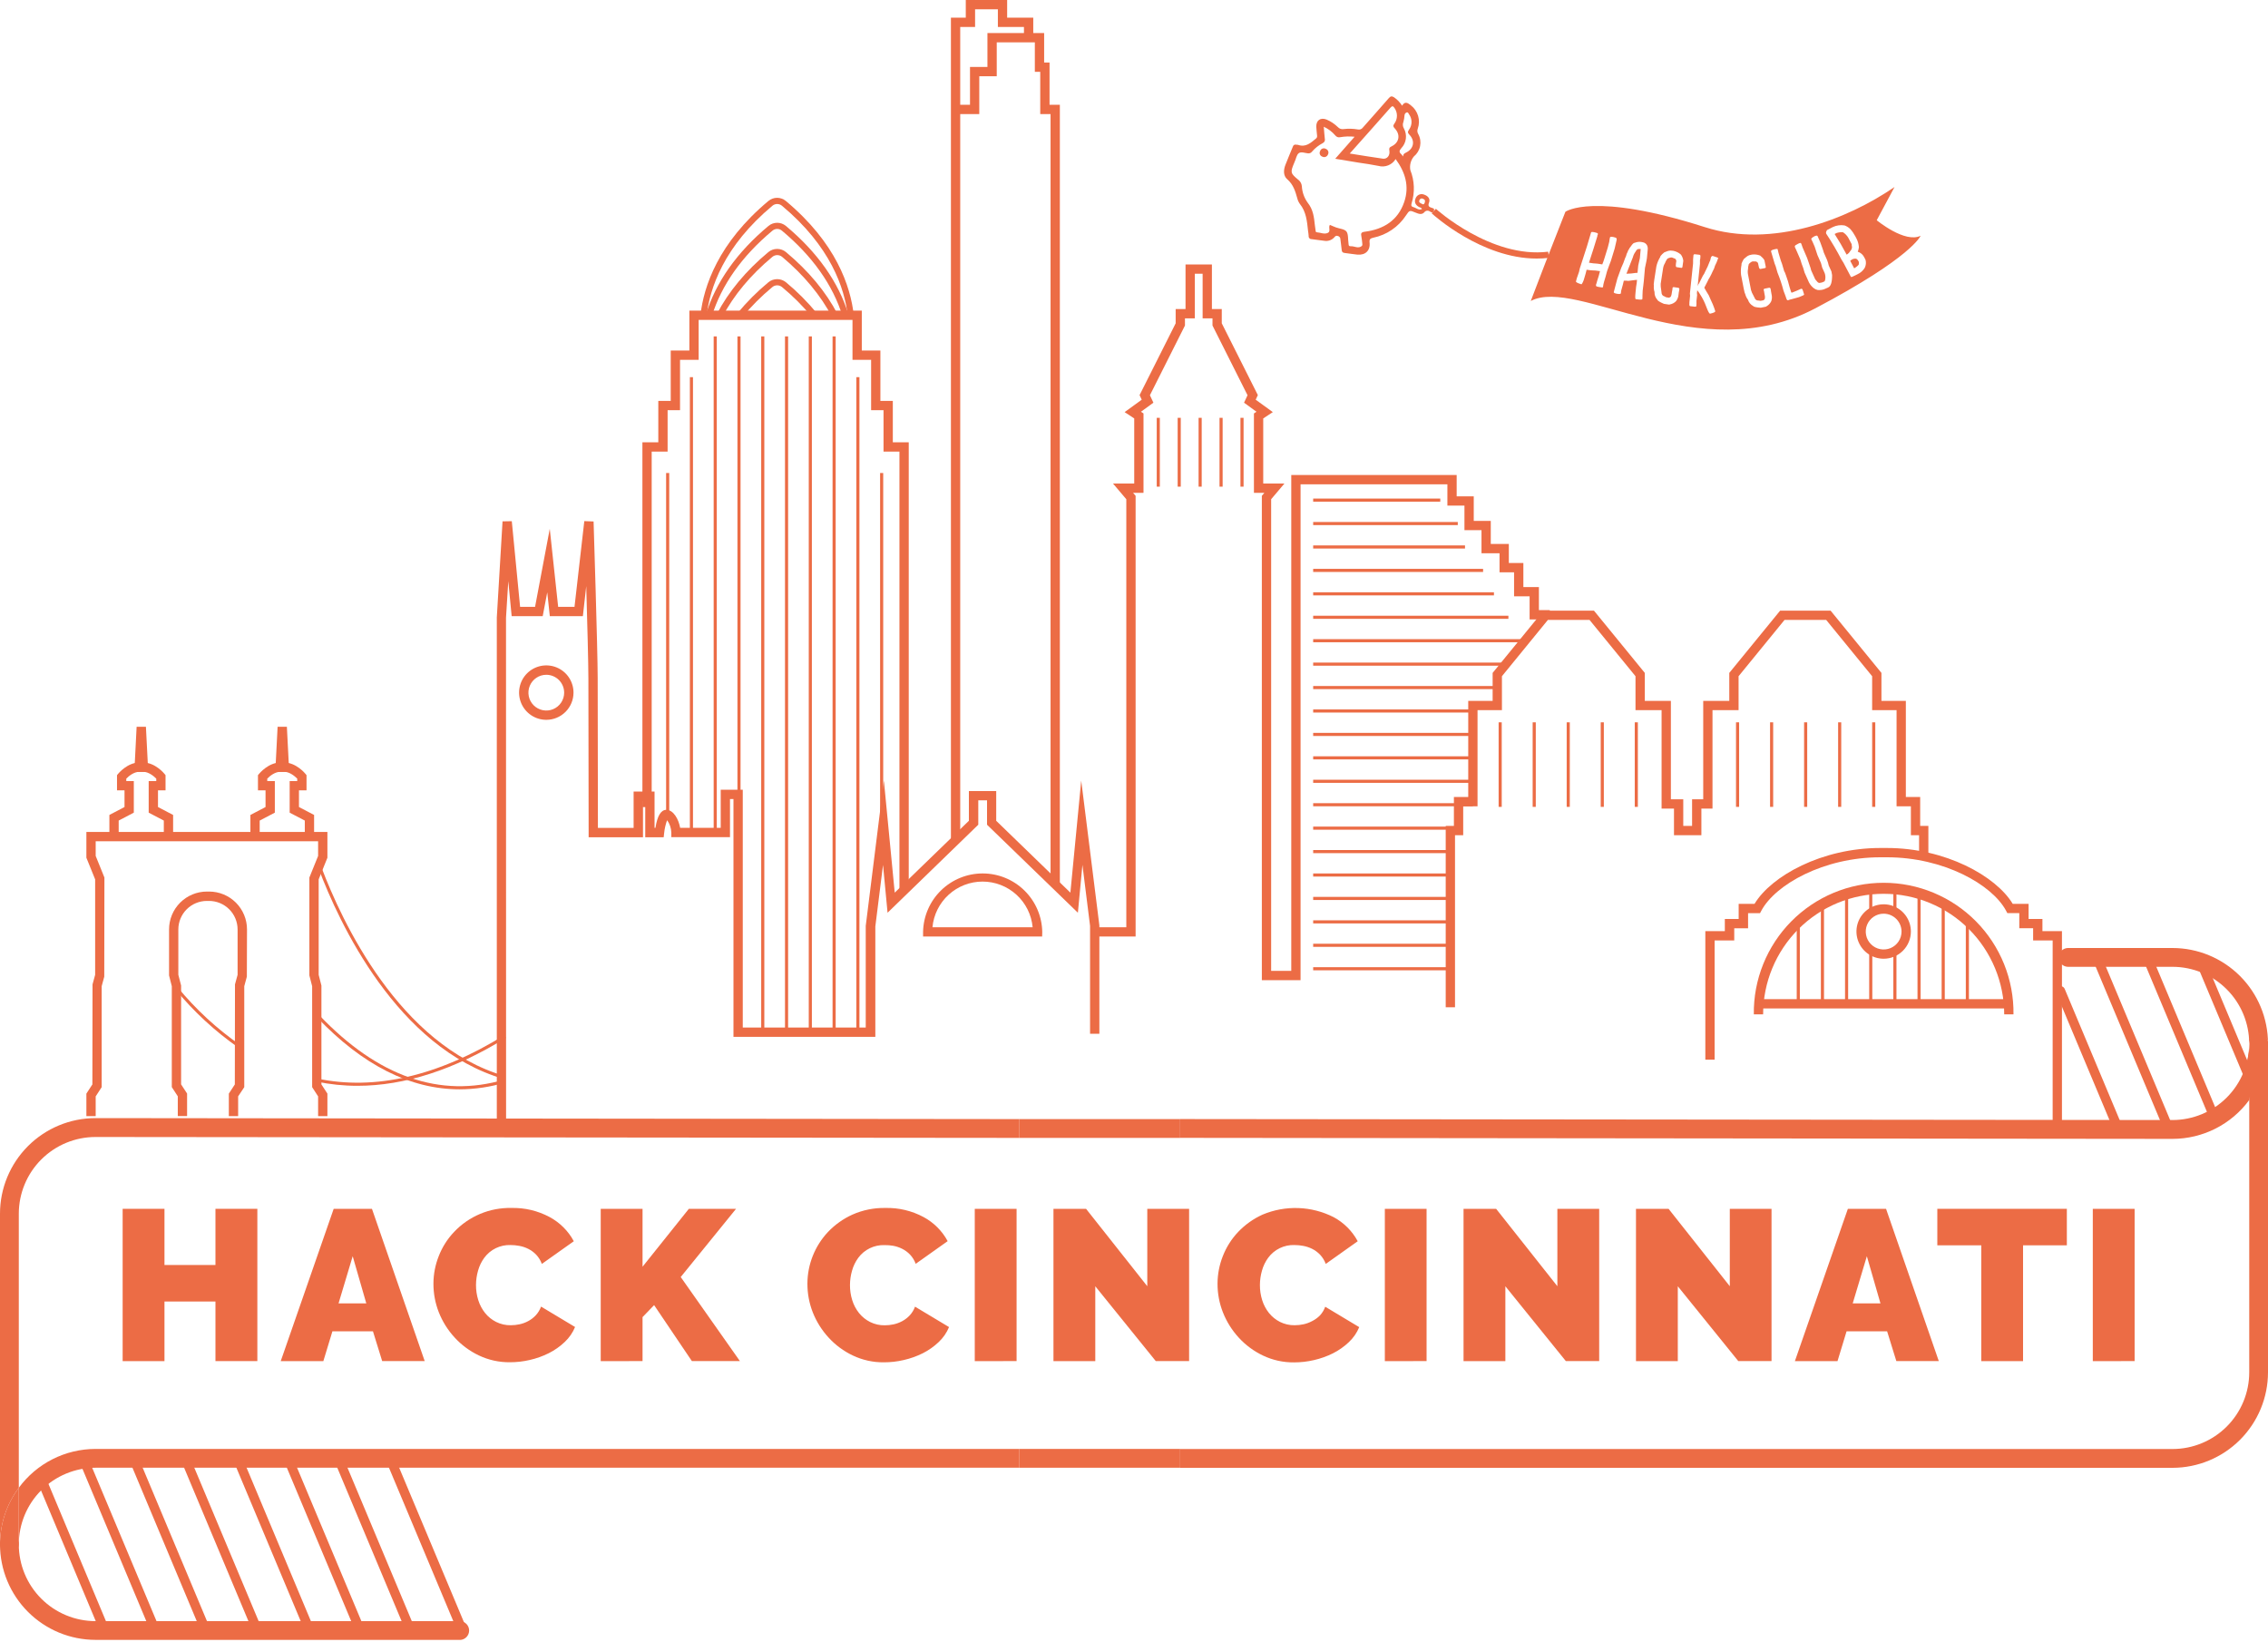 <svg width="1000" height="724" viewBox="0 0 1000 724" fill="none" xmlns="http://www.w3.org/2000/svg">
<g clip-path="url(#clip0)">
<path d="M202.67 480.31C180.97 480.31 159.89 469.69 139.77 448.57L140.77 447.62C166.65 474.8 194.1 484.36 222.35 476.02L222.74 477.33C216.228 479.285 209.469 480.289 202.67 480.31V480.31Z" fill="#EC6C45"/>
<path d="M222.17 475.76C174.97 462.17 149.37 406.48 140.55 383.16L141.82 382.68C150.57 405.8 176 461 222.55 474.45L222.17 475.76Z" fill="#EC6C45"/>
<path d="M157.61 478.76C151.535 478.766 145.476 478.142 139.53 476.9L139.81 475.56C165.42 480.93 193.18 474.49 222.36 456.45L223.08 457.61C200.31 471.68 178.37 478.76 157.61 478.76Z" fill="#EC6C45"/>
<path d="M105.23 462C94.771 454.707 85.366 446.009 77.28 436.15L78.28 435.27C86.302 445.032 95.629 453.643 106 460.86L105.23 462Z" fill="#EC6C45"/>
<path d="M138.49 368.88H134.39V361.81L127.72 358.32V344.39H131.05V343.32C129.93 342.18 127.65 340.32 125.36 340.32H123.54C121.25 340.32 118.96 342.15 117.84 343.32V344.39H121.18V358.32L114.5 361.81V368.88H110.41V359.33L117.08 355.84V348.49H113.74V341.79L114.21 341.22C114.38 341.02 118.36 336.22 123.54 336.22H125.36C130.53 336.22 134.52 340.99 134.69 341.22L135.15 341.79V348.49H131.82V355.84L138.49 359.33V368.88Z" fill="#EC6C45"/>
<path d="M127.51 340.35H121.38L122.4 320.46H126.49L127.51 340.35Z" fill="#EC6C45"/>
<path d="M76.33 368.88H72.23V361.81L65.56 358.32V344.39H68.9V343.32C67.78 342.18 65.49 340.32 63.2 340.32H61.38C59.09 340.32 56.81 342.15 55.68 343.32V344.39H59V358.32L52.33 361.81V368.88H48.23V359.33L54.9 355.84V348.49H51.59V341.79L52.05 341.22C52.22 341.02 56.2 336.22 61.38 336.22H63.2C68.38 336.22 72.36 340.99 72.53 341.22L72.99 341.79V348.49H69.66V355.84L76.33 359.33V368.88Z" fill="#EC6C45"/>
<path d="M65.36 340.35H59.23L60.24 320.46H64.34L65.36 340.35Z" fill="#EC6C45"/>
<path d="M144.36 492.13H140.26V483.42L137.63 479.36V434.84L136.41 430.1V386.93L140.26 377.41V370.93H42.19V377.41L46.04 386.93L45.97 430.64L44.83 434.84V479.36L42.19 483.42V492.13H38.09V482.2L40.73 478.15L40.8 434.03L41.95 429.83V387.73L38.09 378.2V366.83H144.36V378.2L140.51 387.73V429.83L141.72 434.56V478.15L144.36 482.2V492.13Z" fill="#EC6C45"/>
<path d="M105 492.13H100.9V482.2L103.54 478.15L103.61 434.03L104.76 429.83V409.83C104.757 406.49 103.429 403.288 101.066 400.927C98.703 398.566 95.5 397.24 92.16 397.24H91.16C87.837 397.258 84.656 398.589 82.31 400.941C79.963 403.293 78.641 406.477 78.63 409.8V429.8L79.85 434.53V478.12L82.49 482.17V492.1H78.39V483.39L75.75 479.33V434.84L74.54 430.1V409.8C74.543 405.376 76.3 401.134 79.428 398.005C82.555 394.876 86.796 393.115 91.22 393.11H92.22C96.646 393.113 100.889 394.872 104.019 398.001C107.148 401.131 108.907 405.374 108.91 409.8L108.84 430.64L107.7 434.84V479.36L105 483.42V492.13Z" fill="#EC6C45"/>
<path d="M373.8 139.3C372.4 127.01 366.22 108.59 344.73 90.68C344.15 90.207 343.424 89.948 342.675 89.948C341.926 89.948 341.2 90.207 340.62 90.68C319.15 108.57 313 127 311.56 139.22L308.84 138.91C310.31 126.14 316.71 107.05 338.84 88.58C339.913 87.7 341.257 87.219 342.645 87.219C344.032 87.219 345.377 87.7 346.45 88.58C368.64 107.08 375.03 126.2 376.45 138.99L373.8 139.3Z" fill="#EC6C45"/>
<path d="M371.53 139.55C367.26 125.69 358.24 112.95 344.73 101.68C344.152 101.201 343.425 100.939 342.675 100.939C341.925 100.939 341.198 101.201 340.62 101.68C327.1 112.95 318.09 125.68 313.82 139.55L311.21 138.74C315.63 124.37 324.94 111.2 338.87 99.59C339.943 98.71 341.287 98.229 342.675 98.229C344.063 98.229 345.407 98.71 346.48 99.59C360.41 111.2 369.71 124.37 374.14 138.74L371.53 139.55Z" fill="#EC6C45"/>
<path d="M366.87 139.78C361.87 130.25 354.48 121.33 344.87 113.27C344.262 112.761 343.493 112.481 342.7 112.481C341.907 112.481 341.138 112.761 340.53 113.27C330.93 121.27 323.53 130.18 318.53 139.67L316.11 138.4C321.25 128.59 328.87 119.4 338.75 111.18C339.848 110.257 341.236 109.751 342.67 109.751C344.104 109.751 345.492 110.257 346.59 111.18C356.51 119.46 364.15 128.66 369.3 138.51L366.87 139.78Z" fill="#EC6C45"/>
<path d="M358.08 139.87C354.095 135.039 349.662 130.596 344.84 126.6C344.234 126.089 343.467 125.809 342.675 125.809C341.883 125.809 341.116 126.089 340.51 126.6C335.692 130.589 331.262 135.026 327.28 139.85L325.16 138.12C329.254 133.165 333.804 128.605 338.75 124.5C339.852 123.582 341.241 123.079 342.675 123.079C344.109 123.079 345.498 123.582 346.6 124.5C351.549 128.609 356.099 133.176 360.19 138.14L358.08 139.87Z" fill="#EC6C45"/>
<path d="M423.38 370.43H419.28V7.79H425.83V0H444.07V7.79H455.58V16.62H451.48V11.89H439.98V4.1H429.93V11.89H423.38V370.43Z" fill="#EC6C45"/>
<path d="M400.68 392.42H396.58V199.12H389.56V180.86H384.09V158.66H375.88V141.05H308.05V158.66H299.84V180.86H294.36V199.12H287.34V355.87H283.25V195.02H290.26V176.77H295.74V154.56H303.95V136.96H379.98V154.56H388.18V176.77H393.66V195.02H400.68V392.42Z" fill="#EC6C45"/>
<path d="M113.47 533V600.14H95V573.87H72.52V600.16H54.08V533H72.52V557.77H95V533H113.47Z" fill="#EC6C45"/>
<path d="M147.13 533H164L187.26 600.14H168.51L164.44 587H146.57L142.57 600.15H123.78L147.13 533ZM161.51 574.7L155.51 553.9L149.27 574.7H161.51Z" fill="#EC6C45"/>
<path d="M191.11 566C191.117 561.857 191.904 557.752 193.43 553.9C194.963 549.929 197.26 546.298 200.19 543.21C203.425 539.778 207.343 537.062 211.692 535.238C216.041 533.414 220.725 532.522 225.44 532.62C231.318 532.466 237.136 533.845 242.32 536.62C246.849 539.052 250.564 542.763 253 547.29L238.91 557.29C238.359 555.779 237.509 554.394 236.41 553.22C235.412 552.181 234.246 551.319 232.96 550.67C231.719 550.046 230.396 549.602 229.03 549.35C227.738 549.099 226.426 548.972 225.11 548.97C222.867 548.894 220.639 549.366 218.619 550.345C216.599 551.324 214.849 552.781 213.52 554.59C212.272 556.303 211.344 558.227 210.78 560.27C210.19 562.315 209.887 564.432 209.88 566.56C209.86 568.835 210.198 571.099 210.88 573.27C211.521 575.329 212.538 577.252 213.88 578.94C215.203 580.584 216.864 581.924 218.75 582.87C220.762 583.869 222.984 584.37 225.23 584.33C226.531 584.326 227.828 584.185 229.1 583.91C230.438 583.622 231.728 583.144 232.93 582.49C234.164 581.825 235.282 580.964 236.24 579.94C237.26 578.83 238.049 577.528 238.56 576.11L253.56 585.11C252.526 587.619 250.964 589.877 248.98 591.73C246.902 593.706 244.543 595.364 241.98 596.65C239.305 597.987 236.478 598.995 233.56 599.65C230.695 600.319 227.762 600.654 224.82 600.65C220.095 600.702 215.419 599.676 211.15 597.65C207.112 595.738 203.484 593.058 200.47 589.76C197.468 586.504 195.095 582.72 193.47 578.6C191.898 574.586 191.097 570.311 191.11 566Z" fill="#EC6C45"/>
<path d="M264.87 600.16V533H283.31V558.53L303.73 533H324.54L300.14 563.07L326.24 600.14H305.06L288.41 575.46L283.31 580.75V600.14L264.87 600.16Z" fill="#EC6C45"/>
<path d="M356 566C356.03 557.529 359.271 549.385 365.07 543.21C368.137 539.986 371.797 537.385 375.85 535.55C380.402 533.531 385.341 532.531 390.32 532.62C396.199 532.464 402.016 533.843 407.2 536.62C411.71 539.046 415.41 542.742 417.84 547.25L403.75 557.25C403.199 555.739 402.349 554.354 401.25 553.18C400.251 552.139 399.08 551.276 397.79 550.63C396.553 550.007 395.233 549.562 393.87 549.31C392.593 549.086 391.297 548.982 390 549C387.757 548.924 385.529 549.396 383.509 550.375C381.489 551.354 379.739 552.811 378.41 554.62C377.162 556.333 376.234 558.257 375.67 560.3C375.08 562.345 374.777 564.462 374.77 566.59C374.75 568.865 375.088 571.129 375.77 573.3C376.407 575.361 377.424 577.284 378.77 578.97C380.093 580.614 381.754 581.954 383.64 582.9C385.652 583.9 387.874 584.4 390.12 584.36C391.421 584.355 392.718 584.214 393.99 583.94C395.328 583.651 396.617 583.173 397.82 582.52C399.054 581.855 400.172 580.994 401.13 579.97C402.15 578.86 402.939 577.558 403.45 576.14L418.45 585.14C417.412 587.648 415.85 589.904 413.87 591.76C411.792 593.736 409.433 595.394 406.87 596.68C404.194 598.016 401.367 599.023 398.45 599.68C395.585 600.348 392.652 600.684 389.71 600.68C384.984 600.733 380.309 599.707 376.04 597.68C372.002 595.768 368.374 593.088 365.36 589.79C362.358 586.534 359.985 582.75 358.36 578.63C356.788 574.605 355.988 570.321 356 566V566Z" fill="#EC6C45"/>
<path d="M429.79 600.16V533H448.23V600.14L429.79 600.16Z" fill="#EC6C45"/>
<path d="M482.93 567.15V600.15H464.49V533H478.86L505.86 567.13V533H524.3V600.14H509.6L482.93 567.15Z" fill="#EC6C45"/>
<path d="M536.83 566C536.842 561.857 537.629 557.753 539.15 553.9C540.687 549.931 542.983 546.3 545.91 543.21C548.977 539.986 552.637 537.385 556.69 535.55C561.678 533.455 567.061 532.47 572.467 532.661C577.873 532.853 583.173 534.217 588 536.66C592.51 539.086 596.21 542.782 598.64 547.29L584.55 557.29C583.995 555.779 583.141 554.395 582.04 553.22C581.042 552.181 579.876 551.319 578.59 550.67C577.352 550.048 576.032 549.604 574.67 549.35C573.375 549.1 572.059 548.972 570.74 548.97C568.498 548.894 566.272 549.367 564.254 550.346C562.236 551.325 560.488 552.782 559.16 554.59C557.908 556.301 556.98 558.226 556.42 560.27C555.83 562.315 555.527 564.432 555.52 566.56C555.495 568.836 555.833 571.101 556.52 573.27C557.157 575.331 558.175 577.254 559.52 578.94C560.842 580.581 562.499 581.921 564.38 582.87C566.393 583.867 568.614 584.368 570.86 584.33C572.164 584.326 573.465 584.185 574.74 583.91C576.078 583.621 577.367 583.143 578.57 582.49C579.843 581.855 581.002 581.013 582 580C583.02 578.892 583.806 577.589 584.31 576.17L599.31 585.17C598.268 587.675 596.707 589.932 594.73 591.79C592.648 593.762 590.29 595.419 587.73 596.71C585.054 598.044 582.227 599.051 579.31 599.71C576.441 600.379 573.505 600.714 570.56 600.71C565.838 600.764 561.165 599.737 556.9 597.71C552.86 595.796 549.23 593.116 546.21 589.82C543.211 586.561 540.838 582.778 539.21 578.66C537.624 574.628 536.816 570.333 536.83 566Z" fill="#EC6C45"/>
<path d="M610.6 600.16V533H629V600.14L610.6 600.16Z" fill="#EC6C45"/>
<path d="M663.74 567.15V600.15H645.3V533H659.67L686.67 567.13V533H705.11V600.14H690.41L663.74 567.15Z" fill="#EC6C45"/>
<path d="M739.77 567.15V600.15H721.33V533H735.7L762.7 567.13V533H781.1V600.14H766.44L739.77 567.15Z" fill="#EC6C45"/>
<path d="M814.76 533H831.59L854.85 600.14H836.13L832.06 587H814.19L810.19 600.15H791.4L814.76 533ZM829.13 574.7L823.13 553.9L816.89 574.7H829.13Z" fill="#EC6C45"/>
<path d="M911.31 549.09H892V600.16H873.58V549.09H854.2V533H911.31V549.09Z" fill="#EC6C45"/>
<path d="M922.75 600.16V533H941.19V600.14L922.75 600.16Z" fill="#EC6C45"/>
<path d="M573.44 432.18H556.37V218.61L557.48 217.31H552.88V182.3L554.01 181.55L548.52 177.56L550.06 174.27L534.61 143.53V140.37H530.26V120.7H526.82V140.37H522.47V143.53L507.02 174.27L508.56 177.56L503.07 181.55L504.19 182.3V217.31H499.6L500.71 218.61V412.94H484.4V408.84H496.61V220.12L490.75 213.21H500.1V184.5L495.87 181.71L503.41 176.24L502.46 174.21L518.37 142.56V136.27H522.72V116.61H534.35V136.27H538.7V142.56L554.61 174.21L553.66 176.24L561.21 181.71L556.98 184.5V213.21H566.32L560.47 220.12V428.08H569.34V209.45H642.27V218.84H649.8V229.67H657.31V239.84H665.27V248.24H671.68V258.85H678.53V269.01H683.33V273.11H674.43V262.94H667.58V252.34H661.17V243.94H653.22V233.77H645.7V222.93H638.18V213.54H573.44V432.18Z" fill="#EC6C45"/>
<path d="M467.31 389.98H463.21V50.3H458.66V31.67H456.28V18.67H439.48V33.62H431.78V50.3H421.33V46.2H427.69V29.52H435.38V14.57H460.38V27.57H462.76V46.2H467.31V389.98Z" fill="#EC6C45"/>
<path d="M642.76 230.16H579V231.53H642.76V230.16Z" fill="#EC6C45"/>
<path d="M635.04 219.83H579V221.2H635.04V219.83Z" fill="#EC6C45"/>
<path d="M645.95 240.49H579V241.86H645.95V240.49Z" fill="#EC6C45"/>
<path d="M653.92 250.82H579V252.19H653.92V250.82Z" fill="#EC6C45"/>
<path d="M658.71 261.15H579V262.52H658.71V261.15Z" fill="#EC6C45"/>
<path d="M665.08 271.49H579V272.86H665.08V271.49Z" fill="#EC6C45"/>
<path d="M673.84 281.82H579V283.19H673.84V281.82Z" fill="#EC6C45"/>
<path d="M665.08 292.15H579V293.52H665.08V292.15Z" fill="#EC6C45"/>
<path d="M660.18 302.48H579V303.85H660.18V302.48Z" fill="#EC6C45"/>
<path d="M649.41 312.81H579V314.18H649.41V312.81Z" fill="#EC6C45"/>
<path d="M649.41 323.14H579V324.51H649.41V323.14Z" fill="#EC6C45"/>
<path d="M649.41 333.47H579V334.84H649.41V333.47Z" fill="#EC6C45"/>
<path d="M649.41 343.81H579V345.18H649.41V343.81Z" fill="#EC6C45"/>
<path d="M649.41 354.14H579V355.51H649.41V354.14Z" fill="#EC6C45"/>
<path d="M639.49 364.47H579V365.84H639.49V364.47Z" fill="#EC6C45"/>
<path d="M639.49 374.8H579V376.17H639.49V374.8Z" fill="#EC6C45"/>
<path d="M639.49 385.13H579V386.5H639.49V385.13Z" fill="#EC6C45"/>
<path d="M639.49 395.46H579V396.83H639.49V395.46Z" fill="#EC6C45"/>
<path d="M639.49 405.79H579V407.16H639.49V405.79Z" fill="#EC6C45"/>
<path d="M639.49 416.12H579V417.49H639.49V416.12Z" fill="#EC6C45"/>
<path d="M639.49 426.46H579V427.83H639.49V426.46Z" fill="#EC6C45"/>
<path d="M641.54 444.12H637.44V364.17H641.05V351.41H647.37V309.04H658.13V296.7L680.55 269.25H702.8L725.22 296.7V309.04H736.72V352.42H742.18V364.17H746.07V352.42H750.98V309.04H762.47V296.7L784.89 269.25H807.14L829.56 296.7V309.04H840.32V351.41H846.64V364.17H850.25V377.61H846.15V368.27H842.54V355.51H836.23V313.13H825.46V298.16L805.2 273.34H786.83L766.57 298.16V313.13H755.07V356.52H750.17V368.27H738.09V356.52H732.62V313.13H721.12V298.16L700.86 273.34H682.49L662.23 298.16V313.13H651.47V355.51H645.15V368.27H641.54V444.12Z" fill="#EC6C45"/>
<path d="M662.14 318.49H660.77V355.77H662.14V318.49Z" fill="#EC6C45"/>
<path d="M677.15 318.49H675.78V355.77H677.15V318.49Z" fill="#EC6C45"/>
<path d="M692.15 318.49H690.78V355.77H692.15V318.49Z" fill="#EC6C45"/>
<path d="M707.16 318.49H705.79V355.77H707.16V318.49Z" fill="#EC6C45"/>
<path d="M722.16 318.49H720.79V355.77H722.16V318.49Z" fill="#EC6C45"/>
<path d="M766.81 318.49H765.44V355.77H766.81V318.49Z" fill="#EC6C45"/>
<path d="M781.82 318.49H780.45V355.77H781.82V318.49Z" fill="#EC6C45"/>
<path d="M796.83 318.49H795.46V355.77H796.83V318.49Z" fill="#EC6C45"/>
<path d="M811.83 318.49H810.46V355.77H811.83V318.49Z" fill="#EC6C45"/>
<path d="M826.84 318.49H825.47V355.77H826.84V318.49Z" fill="#EC6C45"/>
<path d="M618.2 46.61C619.46 44.49 620.72 45.36 622.05 46.43C623.588 47.599 624.714 49.228 625.266 51.079C625.818 52.931 625.767 54.91 625.12 56.73C624.969 57.114 624.91 57.529 624.946 57.94C624.983 58.351 625.114 58.748 625.33 59.1C626.214 60.717 626.503 62.592 626.149 64.401C625.795 66.209 624.819 67.836 623.39 69C622.709 69.826 622.218 70.792 621.95 71.828C621.682 72.865 621.645 73.947 621.84 75C623.699 79.679 623.896 84.853 622.4 89.66C622.07 90.71 622.4 91.13 623.26 91.36C624.47 91.66 625.51 92.88 626.97 92.16C626.72 91.53 626.17 91.52 625.75 91.31C624.09 90.44 623.5 89.11 624.12 87.57C624.235 87.206 624.422 86.87 624.67 86.58C624.918 86.29 625.222 86.054 625.564 85.885C625.906 85.716 626.279 85.618 626.659 85.596C627.04 85.575 627.421 85.63 627.78 85.76C629.78 86.4 630.72 87.76 630.06 89.42C629.53 90.81 630.06 91.24 631.19 91.61C631.81 91.81 632.7 91.88 632.19 93.05C631.68 94.22 630.96 93.5 630.44 93.23C630.252 93.093 630.039 92.994 629.812 92.94C629.586 92.886 629.351 92.877 629.122 92.915C628.892 92.952 628.672 93.034 628.474 93.157C628.276 93.28 628.105 93.441 627.97 93.63C626.89 94.79 625.53 94.32 624.24 93.78C621.51 92.63 621.48 92.63 619.89 95.03C618.249 97.529 616.132 99.68 613.66 101.36C611.187 103.04 608.408 104.215 605.48 104.82C604.21 105.12 603.71 105.45 603.87 106.92C604.27 110.45 602.03 112.6 598.48 112.27C596.61 112.09 594.75 111.75 592.88 111.54C592 111.45 591.64 111.07 591.57 110.16C591.45 108.59 591.14 107.03 591 105.46C591.004 105.129 590.893 104.807 590.684 104.549C590.476 104.292 590.185 104.115 589.86 104.05C589.14 103.81 588.81 104.05 588.35 104.61C587.803 105.231 587.105 105.701 586.324 105.974C585.543 106.247 584.705 106.315 583.89 106.17C582.02 105.98 580.16 105.65 578.29 105.44C578.109 105.449 577.928 105.418 577.761 105.349C577.593 105.28 577.443 105.175 577.32 105.042C577.198 104.908 577.107 104.749 577.053 104.575C576.999 104.402 576.985 104.22 577.01 104.04C577.01 103.31 576.82 102.59 576.75 101.87C576.29 97.64 575.97 93.4 573.1 89.87C572.584 89.14 572.211 88.319 572 87.45C571.12 84.32 570.25 81.34 567.55 79.02C565.76 77.48 565.9 74.9 566.77 72.67C567.77 70 568.98 67.38 570.04 64.67C570.075 64.508 570.144 64.354 570.242 64.22C570.34 64.086 570.466 63.975 570.61 63.893C570.755 63.81 570.915 63.76 571.08 63.744C571.246 63.728 571.413 63.747 571.57 63.8C571.81 63.86 572.08 63.8 572.3 63.86C575.74 65.09 577.97 62.96 580.3 61.04C580.85 60.58 580.74 60.04 580.7 59.56C580.6 58.35 580.42 57.14 580.38 55.93C580.27 53.05 582.24 51.67 584.92 52.72C586.78 53.517 588.475 54.653 589.92 56.07C590.224 56.4 590.605 56.65 591.029 56.798C591.453 56.946 591.906 56.988 592.35 56.92C594.463 56.668 596.602 56.722 598.7 57.08C599.102 57.178 599.524 57.155 599.912 57.013C600.3 56.87 600.637 56.615 600.88 56.28C604.67 51.93 608.56 47.67 612.34 43.28C613.09 42.42 613.64 42.28 614.61 42.87C616.062 43.843 617.287 45.119 618.2 46.61V46.61ZM583.68 55.88C583.83 57.76 583.93 59.45 584.13 61.12C584.242 61.511 584.208 61.929 584.035 62.296C583.862 62.664 583.562 62.957 583.19 63.12C581.408 64.056 579.817 65.318 578.5 66.84C578.305 67.109 578.042 67.323 577.739 67.46C577.435 67.597 577.101 67.652 576.77 67.62C575.4 67.51 573.77 66.78 572.71 67.5C571.65 68.22 571.46 70.06 570.82 71.37C570.74 71.53 570.68 71.71 570.61 71.88C568.89 75.97 568.96 76.38 572.32 79.17C572.791 79.501 573.184 79.93 573.474 80.427C573.764 80.924 573.944 81.477 574 82.05C574.14 84.692 575.04 87.237 576.59 89.38C579 92.38 579.37 95.73 579.74 99.23C579.83 100.02 579.94 100.8 580.06 101.58C580.11 101.93 580.06 102.39 580.59 102.42C582.21 102.51 583.88 103.42 585.42 102.7C586.73 102.13 585.85 100.59 586.17 99.54C586.225 99.408 586.292 99.281 586.37 99.16C587.26 99.53 588.14 99.94 589.04 100.27C590.63 100.86 592.81 100.96 593.68 102.09C594.55 103.22 594.3 105.46 594.57 107.2C594.66 107.81 594.47 108.63 595.57 108.57C597.19 108.48 598.87 109.76 600.44 108.47C600.8 108.17 600.69 107.56 600.63 107.07C600.5 106.07 600.44 105.13 600.24 104.18C599.98 102.92 600.16 102.37 601.71 102.18C610 101.13 616.36 97.26 619.16 89.02C621.49 82.13 619.62 75.93 615.36 70.14C614.589 71.401 613.428 72.377 612.053 72.918C610.678 73.46 609.164 73.537 607.74 73.14C604.89 72.56 601.99 72.14 599.11 71.72L588.72 70L597.26 60.3C595.152 60.067 593.021 60.131 590.93 60.49C590.528 60.592 590.104 60.571 589.714 60.43C589.324 60.289 588.985 60.035 588.74 59.7C587.344 58.082 585.619 56.78 583.68 55.88V55.88ZM595.13 67.69C600.27 68.5 604.99 69.31 609.73 69.96C611.61 70.22 612.94 68.55 612.6 66.46C612.43 65.46 612.52 65.01 613.54 64.54C616.98 62.93 617.6 59.38 614.97 56.61C614.28 55.88 614.11 55.45 614.79 54.52C615.536 53.505 615.938 52.279 615.938 51.02C615.938 49.761 615.536 48.535 614.79 47.52C614.28 46.84 613.94 46.52 613.15 47.39C607.27 54.09 601.32 60.73 595.13 67.69V67.69ZM618.65 69C618.65 68 619.14 67.66 619.93 67.28C623.37 65.63 624.05 62.09 621.4 59.37C620.56 58.5 620.68 58.03 621.29 57.12C621.992 56.146 622.37 54.976 622.37 53.775C622.37 52.574 621.992 51.404 621.29 50.43C621.05 50.05 620.85 49.43 620.29 49.55C620.021 49.627 619.781 49.784 619.603 50C619.424 50.216 619.315 50.481 619.29 50.76C619.222 51.774 619.054 52.779 618.79 53.76C618.593 54.224 618.51 54.729 618.548 55.232C618.586 55.735 618.745 56.221 619.01 56.65C619.766 58.026 620.065 59.606 619.863 61.163C619.662 62.719 618.971 64.172 617.89 65.31C616.89 66.44 616.8 67.1 617.89 68.03C618.172 68.33 618.426 68.655 618.65 69ZM627 89.9C627.43 90.21 627.9 90.24 628.18 89.39C628.46 88.54 628.36 88.02 627.48 87.67C627.339 87.581 627.18 87.525 627.014 87.507C626.849 87.489 626.681 87.508 626.524 87.564C626.367 87.62 626.225 87.71 626.108 87.829C625.991 87.948 625.903 88.092 625.85 88.25C625.45 89.2 626.15 89.52 627 89.9Z" fill="#EC6C45"/>
<path d="M585.52 68.12C585.43 68.358 585.29 68.574 585.109 68.753C584.928 68.932 584.711 69.071 584.472 69.159C584.233 69.247 583.978 69.283 583.724 69.264C583.47 69.245 583.223 69.172 583 69.05C582.767 68.971 582.553 68.841 582.375 68.671C582.197 68.501 582.059 68.293 581.969 68.064C581.879 67.834 581.841 67.588 581.857 67.342C581.873 67.096 581.942 66.856 582.06 66.64C582.132 66.388 582.261 66.156 582.436 65.962C582.612 65.767 582.83 65.616 583.074 65.519C583.317 65.423 583.58 65.383 583.841 65.404C584.102 65.425 584.355 65.506 584.58 65.64C584.817 65.726 585.032 65.862 585.211 66.039C585.39 66.216 585.529 66.429 585.619 66.664C585.708 66.9 585.745 67.152 585.728 67.403C585.711 67.654 585.64 67.899 585.52 68.12V68.12Z" fill="#EC6C45"/>
<path d="M721.13 111C720.582 111.732 720.185 112.564 719.96 113.45C719.41 114.92 718.47 117.34 717.12 120.69H717.18C718.52 120.673 719.857 120.556 721.18 120.34C721.457 120.34 721.735 120.323 722.01 120.29C722.17 118.4 722.28 117.29 722.33 117.07C722.38 116.85 722.54 116.07 722.73 115.24L723.05 113.84L723.41 109.79H722.66C722.07 109.72 721.55 110.13 721.13 111Z" fill="#EC6C45"/>
<path d="M819.53 115.31C819.08 114.47 818.62 114.04 818.14 114.04C817.716 114.028 817.294 114.103 816.9 114.26L816.34 114.56C816.149 114.697 815.966 114.844 815.79 115L817.53 118.3H817.58C819.15 117.3 819.83 116.6 819.58 116.22C819.69 116.16 819.7 115.94 819.58 115.57L819.53 115.31Z" fill="#EC6C45"/>
<path d="M816.43 107.66L814.95 104.86C814.377 103.85 813.558 103.001 812.57 102.39C811.62 102.325 810.665 102.444 809.76 102.74L808.92 103.18C810.767 106.047 812.527 109.073 814.2 112.26H814.26C814.882 111.903 815.397 111.385 815.75 110.76C816.249 110.289 816.55 109.645 816.59 108.96C816.491 108.533 816.437 108.098 816.43 107.66V107.66Z" fill="#EC6C45"/>
<path d="M827.48 97.11L835.33 82.46C814.5 96.74 781.47 109.67 751.7 100.15C702.42 84.38 690.21 93.38 690.21 93.38L681.46 115.71L674.94 132.71C695.39 121.92 749.18 162.97 800.41 135.95C843.16 113.4 846.83 103.95 846.83 103.95C839.91 107.39 827.48 97.11 827.48 97.11ZM708.61 119.5L708.5 119.87C708.36 120.29 708.16 121.09 707.86 122.25L707.27 124.19C707.037 124.96 706.876 125.75 706.79 126.55C706.72 126.79 706.27 126.8 705.45 126.61C704.965 126.552 704.486 126.448 704.02 126.3C703.69 126.2 703.61 125.86 703.78 125.3C703.826 125.161 703.88 125.024 703.94 124.89C704.05 124.39 704.37 123.28 704.94 121.55C705.14 120.91 705.32 120.23 705.47 119.55C704.149 119.32 702.811 119.2 701.47 119.19L699.56 118.94C699.41 119.71 698.99 121.24 698.28 123.53C698.061 124.157 697.765 124.755 697.4 125.31C697.314 125.329 697.226 125.329 697.14 125.31C695.53 124.81 694.78 124.41 694.88 124.08C695.03 123.639 695.147 123.188 695.23 122.73L696.23 119.85L696.56 118.36L697 117C698.65 111.93 699.56 109.14 699.71 108.63C700.643 105.61 701.25 103.57 701.53 102.51C701.64 102.14 702.53 102.21 704.05 102.69C704.46 102.81 704.62 103.02 704.53 103.3C704.44 103.58 704.34 103.84 704.3 103.82V104.15L702.61 109.65C701.943 111.71 701.277 113.77 700.61 115.83C701.835 116.057 703.075 116.198 704.32 116.25C705.59 116.42 706.32 116.53 706.47 116.58C706.804 115.782 707.098 114.968 707.35 114.14L708.9 109.14C709.18 107.933 709.4 107.073 709.56 106.56C709.622 105.927 709.725 105.299 709.87 104.68C710 104.27 710.87 104.31 712.35 104.78C712.84 104.93 712.96 105.4 712.71 106.21L711.93 109.61L710.24 115.11C709.81 116.14 709.3 117.61 708.61 119.5ZM726.15 113.86C726.15 114.24 725.82 115.68 725.29 118.18L724.78 124.01C724.71 124.76 724.63 125.47 724.53 126.15C724.323 127.473 724.212 128.81 724.2 130.15C724.2 130.87 724.2 131.44 724.14 131.89C724.07 132.18 723.14 132.19 721.21 131.89C720.96 131.83 720.94 130.81 721.15 128.82C721.26 127.9 721.35 127.11 721.39 126.45C721.39 126.28 721.5 125.72 721.66 124.79L721.79 123.39C721.55 123.39 720.26 123.53 717.94 123.85L717.18 123.77C717.09 123.77 716.69 123.77 715.97 123.77L715.5 125.69C715.14 126.88 714.91 127.69 714.8 128.19C714.8 128.24 714.8 128.44 714.73 128.81L714.68 129.28C714.593 129.7 713.853 129.75 712.46 129.43C711.95 129.32 711.65 129.15 711.54 128.91V128.78C712.08 126.78 712.61 124.78 713.13 122.78C714.23 119.78 714.79 118.23 714.85 118.05C715.511 116.681 716.075 115.267 716.54 113.82C716.858 113.237 717.087 112.61 717.22 111.96C717.502 111.434 717.74 110.886 717.93 110.32C718.07 110.26 718.23 109.97 718.44 109.47L719.02 108.69C719.76 107.58 720.33 107.03 720.75 107.06C721.917 106.576 723.213 106.499 724.43 106.84C724.913 106.93 725.359 107.158 725.714 107.498C726.069 107.837 726.318 108.272 726.43 108.75C726.53 109.169 726.557 109.602 726.51 110.03L726.15 113.86ZM741.82 117.67C741.76 118.01 741.58 118.14 741.29 118.1L739.34 117.81C739.03 117.81 738.88 117.48 738.89 116.96C738.93 116.335 739.01 115.714 739.13 115.1C739.097 114.719 738.926 114.364 738.65 114.1L737.31 113.57L736.81 113.5C735.63 113.74 735.01 114.05 734.94 114.43C734.597 114.904 734.327 115.426 734.14 115.98C733.693 116.691 733.4 117.488 733.28 118.32C732.94 120.547 732.587 122.827 732.22 125.16C732.192 126.009 732.263 126.858 732.43 127.69C732.475 128.301 732.555 128.908 732.67 129.51C732.92 130.17 733.28 130.51 733.76 130.62C734.058 130.747 734.345 130.898 734.62 131.07L735.87 131.27C736.47 131.09 736.803 130.78 736.87 130.34C736.941 130.177 736.991 130.006 737.02 129.83L737.2 128.66L737.43 127.46C737.405 127.294 737.405 127.126 737.43 126.96C737.469 126.834 737.556 126.727 737.671 126.662C737.786 126.597 737.922 126.579 738.05 126.61L739.89 126.88C740.33 126.953 740.52 127.193 740.46 127.6L740.21 128.97L740 130.6C739.83 131.394 739.489 132.141 739 132.79C738.26 133.556 737.292 134.061 736.24 134.23C736.24 134.31 736.07 134.33 735.78 134.29L733.65 133.97C731.81 133.18 730.83 132.57 730.72 132.13C730.306 131.674 729.986 131.14 729.779 130.56C729.571 129.98 729.48 129.365 729.51 128.75C729.203 127.809 729.108 126.812 729.23 125.83C729.1 125.83 729.16 125.03 729.38 123.5L730.32 117.5C730.609 116.18 731.098 114.912 731.77 113.74C731.965 113.492 732.095 113.2 732.15 112.89C732.638 112.293 733.191 111.753 733.8 111.28L735.24 110.72C735.702 110.556 736.19 110.475 736.68 110.48C737.086 110.495 737.49 110.539 737.89 110.61C739.093 110.877 740.21 111.441 741.14 112.25C741.718 113.052 742.083 113.988 742.2 114.97L741.82 117.67ZM757.48 114.06C757.142 115.127 756.707 116.162 756.18 117.15C755.967 118.005 755.63 118.823 755.18 119.58C754.782 120.505 754.338 121.409 753.85 122.29C753.456 122.875 753.121 123.498 752.85 124.15L751.45 126.86C751.92 127.74 752.58 128.86 753.45 130.26C753.656 130.828 753.896 131.382 754.17 131.92C754.503 132.587 754.837 133.317 755.17 134.11C755.603 135.139 755.981 136.19 756.3 137.26C756.25 137.61 755.57 137.94 754.21 138.26H753.9C753.62 138.26 753.09 137.26 752.33 135.26C751.624 133.304 750.691 131.438 749.55 129.7C749.208 129.122 748.827 128.567 748.41 128.04H748.34L748.2 129.23C748.247 129.528 748.277 129.829 748.29 130.13L747.99 132.77C748.034 133.51 748.014 134.253 747.93 134.99C747.84 135.19 747.62 135.27 747.26 135.23L745.26 135C744.92 135 744.8 134.55 744.89 133.75C744.898 133.597 744.898 133.443 744.89 133.29C744.89 133.04 744.99 132.08 745.19 130.42C745.13 129.77 745.11 129.42 745.11 129.42L746.5 116.21C746.464 114.961 746.525 113.71 746.68 112.47C746.721 112.346 746.805 112.24 746.917 112.173C747.029 112.105 747.161 112.079 747.29 112.1L749.11 112.31C749.57 112.31 749.78 112.55 749.75 112.89C749.698 113.268 749.675 113.649 749.68 114.03C749.608 114.251 749.562 114.479 749.54 114.71C749.507 115.263 749.507 115.817 749.54 116.37C749.17 119.9 748.83 123.11 748.54 125.99H748.6C748.707 125.589 748.902 125.217 749.17 124.9C750.26 122.75 750.81 121.64 750.82 121.59C751.238 121.041 751.575 120.435 751.82 119.79C752.615 118.307 753.303 116.77 753.88 115.19C753.97 115.19 754.14 114.65 754.38 113.53C754.61 113.05 754.87 112.82 755.17 112.85C756.85 113.34 757.68 113.68 757.66 113.91L757.48 114.06ZM781 132.76C780.556 133.73 779.813 134.532 778.88 135.05C778.88 135.13 778.76 135.2 778.47 135.26L776.36 135.68C774.36 135.55 773.23 135.3 772.98 134.92C771.888 134.329 771.07 133.335 770.7 132.15C770.103 131.361 769.681 130.454 769.46 129.49C769.34 129.49 769.13 128.74 768.83 127.24L767.67 121.24C767.512 119.908 767.549 118.561 767.78 117.24C767.88 116.944 767.904 116.628 767.85 116.32C768.104 115.591 768.44 114.894 768.85 114.24L770.03 113.24C770.403 112.92 770.834 112.676 771.3 112.52C771.687 112.403 772.081 112.31 772.48 112.24C773.703 112.082 774.946 112.24 776.09 112.7C777.28 113.7 777.92 114.45 778 114.9L778.55 117.63C778.61 117.96 778.49 118.15 778.2 118.2L776.26 118.59C775.95 118.65 775.72 118.43 775.56 117.94C775.387 117.339 775.25 116.728 775.15 116.11C775.15 115.86 774.83 115.59 774.35 115.3L772.92 115.25L772.42 115.35C771.42 115.97 770.92 116.47 770.98 116.86C770.812 117.418 770.731 117.998 770.74 118.58C770.569 119.404 770.569 120.255 770.74 121.08C771.17 123.29 771.61 125.55 772.05 127.88C772.279 128.688 772.615 129.461 773.05 130.18C773.293 130.743 773.57 131.291 773.88 131.82C774.03 132.051 774.241 132.237 774.49 132.357C774.739 132.477 775.015 132.526 775.29 132.5C775.627 132.511 775.963 132.557 776.29 132.64L777.53 132.4C777.749 132.286 777.929 132.108 778.047 131.891C778.164 131.673 778.214 131.426 778.19 131.18C778.205 131.007 778.205 130.833 778.19 130.66L777.97 129.49L777.77 128.29C777.698 128.134 777.647 127.969 777.62 127.8C777.621 127.67 777.67 127.545 777.756 127.447C777.842 127.35 777.961 127.287 778.09 127.27L779.92 126.9C780.004 126.871 780.093 126.861 780.18 126.871C780.268 126.881 780.353 126.911 780.428 126.958C780.503 127.005 780.566 127.068 780.613 127.143C780.66 127.218 780.69 127.302 780.7 127.39L780.92 128.76L781.23 130.43C781.32 131.214 781.242 132.009 781 132.76V132.76ZM793.71 130.82C793.71 130.82 793.52 130.93 793.11 131.04C790.4 131.82 789.04 132.18 789.02 132.14L788.91 132.23L788.37 132.39C788.04 132.49 787.77 132.14 787.55 131.39C787.55 131.22 787.12 130.17 786.4 128.24C785.681 125.481 784.782 122.772 783.71 120.13L783.03 117.75C783.03 117.59 782.81 117.1 782.48 116.26C781.57 113.18 781.03 111.38 780.89 110.87C780.81 110.57 781.1 110.31 781.79 110.09C783.08 109.72 783.79 109.66 783.79 109.9C783.98 110.59 784.12 111.14 784.19 111.56C784.54 112.64 784.88 113.74 785.19 114.89C785.338 115.377 785.515 115.854 785.72 116.32L786.72 119.72C786.83 119.72 787.07 120.22 787.43 121.3C788.094 123.079 788.651 124.895 789.1 126.74L789.73 128.74C789.737 128.79 789.755 128.837 789.783 128.878C789.811 128.92 789.848 128.955 789.892 128.98C789.935 129.005 789.984 129.019 790.034 129.023C790.083 129.027 790.134 129.019 790.18 129L792.18 128.2C792.73 127.92 793.37 127.63 794.11 127.33C794.47 127.23 794.74 127.46 794.9 128.03C795.17 128.83 795.36 129.43 795.47 129.84C795.51 130.053 794.913 130.38 793.68 130.82H793.71ZM806.09 126.75L804.18 127.58C803.307 127.85 802.39 127.949 801.48 127.87C800.849 127.753 800.256 127.485 799.75 127.09C798.852 126.399 798.118 125.518 797.6 124.51L795.67 120.19C795.35 119.06 795.15 118.4 795.08 118.19C794.578 116.923 794.141 115.631 793.77 114.32L791.85 109.91C791.843 109.898 791.839 109.884 791.839 109.87C791.839 109.856 791.843 109.842 791.85 109.83L791.75 109.75L791.39 108.9C791.23 108.49 791.52 108.12 792.27 107.79C792.635 107.541 793.032 107.343 793.45 107.2C793.81 107.06 794.05 107.12 794.16 107.36C794.27 107.6 794.32 107.74 794.33 107.76C794.39 107.94 794.55 108.39 794.79 109.1C795.87 111.62 796.537 113.17 796.79 113.75C796.99 114.27 797.2 114.88 797.43 115.6C797.66 116.32 797.86 116.91 798.04 117.39C798.264 117.967 798.438 118.563 798.56 119.17L800.37 123.17C801.16 124.17 801.68 124.73 801.93 124.69C801.98 124.82 802.44 124.77 803.32 124.56L804.48 124.06C804.706 123.646 804.826 123.182 804.83 122.71C804.897 121.923 804.791 121.132 804.52 120.39L803.42 117.95C803.25 117.425 803.11 116.891 803 116.35C802.956 116.169 802.899 115.992 802.83 115.82C802.75 115.61 802.25 114.49 801.35 112.48C800.71 110.48 800.3 109.22 800.12 108.75C799.4 107.05 798.9 105.96 798.63 105.46C798.5 105.13 799.09 104.64 800.39 103.99H800.54C800.99 103.81 801.29 103.87 801.42 104.16L802.55 106.73C802.74 107.27 803.01 108.01 803.36 108.94C803.71 109.87 803.97 110.69 804.16 111.39C804.98 113.21 805.46 114.3 805.6 114.66C805.905 115.45 806.149 116.263 806.33 117.09L807.51 119.69C807.639 120.217 807.736 120.751 807.8 121.29C807.83 124.41 807.26 126.23 806.06 126.75H806.09ZM822.3 117.94C821.532 119.264 820.367 120.313 818.97 120.94L817.97 121.44C816.85 122.02 816.25 122.25 816.17 122.1L815.97 121.85L812.82 115.85C812.3 115.05 812 114.58 811.94 114.45C809.899 110.526 807.649 106.714 805.2 103.03C805.135 102.869 805.106 102.696 805.116 102.523C805.127 102.35 805.176 102.182 805.26 102.03C805.32 101.824 805.419 101.63 805.55 101.46L808.1 100.13C809.712 99.354 811.526 99.099 813.29 99.4C814.224 99.734 815.076 100.262 815.79 100.95C816.668 101.939 817.424 103.03 818.04 104.2L818.62 105.31C819.192 106.459 819.532 107.709 819.62 108.99C819.539 109.675 819.371 110.347 819.12 110.99C820.108 111.308 820.967 111.936 821.57 112.78C821.95 113.377 822.284 114.002 822.57 114.65C822.846 115.749 822.74 116.909 822.27 117.94H822.3Z" fill="#EC6C45"/>
<path d="M677.49 114C653.34 114 632.21 94.94 631.26 94.07L633.1 92.07C633.34 92.29 657.54 114.07 682.61 110.98L682.95 113.69C681.138 113.907 679.315 114.01 677.49 114V114Z" fill="#EC6C45"/>
<path d="M909.15 496.14H905.05V414.67H896.44V409.29H890.34V402.62H885.07L884.49 401.53C878.3 390 857 378 832.05 378H829.05C804.11 378 782.8 390 776.61 401.54L776.03 402.63H770.76V409.3H764.66V414.68H756V467.23H751.91V410.57H760.51V405.19H766.61V398.52H773.61C781 386.23 803.3 373.9 829 373.9H832C857.73 373.9 880 386.23 887.44 398.52H894.44V405.19H900.54V410.57H909.15V496.14Z" fill="#EC6C45"/>
<path d="M887.78 447.25H883.69C883.69 433.154 878.09 419.635 868.123 409.667C858.155 399.7 844.636 394.1 830.54 394.1C816.444 394.1 802.925 399.7 792.957 409.667C782.99 419.635 777.39 433.154 777.39 447.25H773.29C773.19 439.669 774.596 432.143 777.428 425.11C780.26 418.077 784.461 411.676 789.786 406.28C795.112 400.883 801.457 396.599 808.452 393.674C815.447 390.749 822.953 389.243 830.535 389.243C838.117 389.243 845.623 390.749 852.618 393.674C859.613 396.599 865.958 400.883 871.284 406.28C876.609 411.676 880.81 418.077 883.642 425.11C886.474 432.143 887.88 439.669 887.78 447.25V447.25Z" fill="#EC6C45"/>
<path d="M885.15 440.55H774.95V444.65H885.15V440.55Z" fill="#EC6C45"/>
<path d="M814.88 394.26H813.51V442.6H814.88V394.26Z" fill="#EC6C45"/>
<path d="M825.53 419.65H824.16V442.6H825.53V419.65Z" fill="#EC6C45"/>
<path d="M825.53 392.05H824.16V402.63H825.53V392.05Z" fill="#EC6C45"/>
<path d="M836.18 419.65H834.81V442.6H836.18V419.65Z" fill="#EC6C45"/>
<path d="M836.18 392.05H834.81V402.15H836.18V392.05Z" fill="#EC6C45"/>
<path d="M846.83 394.26H845.46V442.6H846.83V394.26Z" fill="#EC6C45"/>
<path d="M857.48 399H856.11V442.6H857.48V399Z" fill="#EC6C45"/>
<path d="M868.13 406.73H866.76V442.59H868.13V406.73Z" fill="#EC6C45"/>
<path d="M804.23 398.77H802.86V442.6H804.23V398.77Z" fill="#EC6C45"/>
<path d="M793.58 406.35H792.21V442.6H793.58V406.35Z" fill="#EC6C45"/>
<path d="M511.39 184.23H510.02V214.58H511.39V184.23Z" fill="#EC6C45"/>
<path d="M520.62 184.23H519.25V214.58H520.62V184.23Z" fill="#EC6C45"/>
<path d="M529.85 184.23H528.48V214.58H529.85V184.23Z" fill="#EC6C45"/>
<path d="M539.08 184.23H537.71V214.58H539.08V184.23Z" fill="#EC6C45"/>
<path d="M305.55 166.3H304.18V368.3H305.55V166.3Z" fill="#EC6C45"/>
<path d="M316.04 148.33H314.67V368.05H316.04V148.33Z" fill="#EC6C45"/>
<path d="M326.52 148.33H325.15V455.49H326.52V148.33Z" fill="#EC6C45"/>
<path d="M337 148.33H335.63V455.49H337V148.33Z" fill="#EC6C45"/>
<path d="M347.49 148.33H346.12V455.49H347.49V148.33Z" fill="#EC6C45"/>
<path d="M357.97 148.33H356.6V455.49H357.97V148.33Z" fill="#EC6C45"/>
<path d="M368.46 148.33H367.09V455.49H368.46V148.33Z" fill="#EC6C45"/>
<path d="M378.94 166.3H377.57V455.08H378.94V166.3Z" fill="#EC6C45"/>
<path d="M389.42 208.56H388.05V368.88H389.42V208.56Z" fill="#EC6C45"/>
<path d="M295.07 208.56H293.7V361.64H295.07V208.56Z" fill="#EC6C45"/>
<path d="M548.31 184.23H546.94V214.58H548.31V184.23Z" fill="#EC6C45"/>
<path d="M830.54 422.73C828.167 422.73 825.847 422.026 823.873 420.708C821.9 419.389 820.362 417.515 819.453 415.322C818.545 413.129 818.308 410.717 818.771 408.389C819.234 406.061 820.377 403.923 822.055 402.245C823.733 400.566 825.871 399.424 828.199 398.961C830.527 398.498 832.939 398.735 835.132 399.643C837.325 400.552 839.199 402.09 840.518 404.063C841.836 406.037 842.54 408.357 842.54 410.73C842.54 413.913 841.276 416.965 839.025 419.215C836.775 421.466 833.723 422.73 830.54 422.73ZM830.54 402.87C828.979 402.868 827.452 403.329 826.153 404.196C824.854 405.062 823.841 406.294 823.242 407.736C822.644 409.178 822.487 410.765 822.791 412.297C823.095 413.828 823.847 415.235 824.951 416.339C826.055 417.443 827.462 418.195 828.993 418.499C830.525 418.803 832.112 418.646 833.554 418.047C834.996 417.449 836.228 416.436 837.094 415.137C837.961 413.838 838.422 412.311 838.42 410.75C838.415 408.662 837.583 406.66 836.106 405.184C834.629 403.707 832.628 402.875 830.54 402.87V402.87Z" fill="#EC6C45"/>
<path d="M223.14 497.72H219.05V272.26L221.58 229.88L225.66 229.8L229.32 267.57H235.92L242.4 233.16L246.1 267.57H253.31L257.63 229.77L261.72 229.93C261.72 230.5 263.53 286.55 263.53 299.12C263.53 310.35 263.61 354.93 263.63 365.04H279.37V349H288.6V365H289C289.82 359.74 291.43 357.08 293.8 357.08C296.97 357.08 299.24 361.3 299.89 365H317.78V348.2H327.5V453.07H381.72V408.25L389.72 344.18L394.5 393.59L427.2 361.91V348.79H439.25V361.91L471.95 393.59L476.73 344.19L484.73 407.99V455.82H480.63V408.25L477.26 381.33L475.26 402.45L435.2 363.64V352.89H431.34V363.64L391.34 402.45L389.34 381.37L385.95 408.5V457.17H323.4V352.33H321.87V369.13H296V367.13C295.947 365.151 295.299 363.235 294.14 361.63C293.47 363.475 293.03 365.397 292.83 367.35L292.63 369.17H284.5V353.17H283.5V369.17H259.54V367.17C259.54 367.17 259.43 311.89 259.43 299.17C259.43 292.69 258.95 274.52 258.48 258.44L257 271.67H242.42L241.29 261.18L239.29 271.67H225.6L224.11 256.23L223.11 272.38L223.14 497.72Z" fill="#EC6C45"/>
<path d="M240.87 317.39C238.497 317.39 236.177 316.686 234.203 315.368C232.23 314.049 230.692 312.175 229.783 309.982C228.875 307.79 228.638 305.377 229.101 303.049C229.564 300.721 230.706 298.583 232.385 296.905C234.063 295.227 236.201 294.084 238.529 293.621C240.857 293.158 243.269 293.395 245.462 294.303C247.655 295.212 249.529 296.75 250.848 298.723C252.166 300.697 252.87 303.017 252.87 305.39C252.87 308.573 251.606 311.625 249.355 313.875C247.105 316.126 244.053 317.39 240.87 317.39V317.39ZM240.87 297.53C239.311 297.53 237.788 297.992 236.492 298.858C235.196 299.724 234.186 300.955 233.59 302.394C232.993 303.834 232.837 305.419 233.141 306.947C233.445 308.476 234.196 309.88 235.298 310.982C236.4 312.084 237.804 312.835 239.333 313.139C240.861 313.443 242.446 313.287 243.886 312.69C245.325 312.094 246.556 311.084 247.422 309.788C248.288 308.492 248.75 306.969 248.75 305.41C248.747 303.321 247.916 301.318 246.439 299.841C244.962 298.364 242.959 297.533 240.87 297.53V297.53Z" fill="#EC6C45"/>
<path d="M459.5 412.94H407V410.89C407.134 404.01 409.961 397.457 414.874 392.639C419.787 387.821 426.394 385.123 433.275 385.123C440.156 385.123 446.763 387.821 451.676 392.639C456.589 397.457 459.416 404.01 459.55 410.89L459.5 412.94ZM411.14 408.84H455.31C454.799 403.336 452.251 398.221 448.166 394.498C444.081 390.775 438.753 388.711 433.225 388.711C427.698 388.711 422.369 390.775 418.284 394.498C414.199 398.221 411.651 403.336 411.14 408.84Z" fill="#EC6C45"/>
<path d="M8.29 535.13C8.301 526.169 11.865 517.578 18.201 511.241C24.538 504.905 33.129 501.341 42.09 501.33L449.33 501.73V493.44L42.1 493C30.932 493.011 20.226 497.454 12.332 505.353C4.438 513.253 0.003 523.962 0 535.13L0 681C0.003 671.992 2.91 663.225 8.29 656V535.13Z" fill="#EC6C45"/>
<path d="M202.9 723.06H42.1C30.945 723.05 20.248 718.616 12.357 710.732C4.465 702.847 0.021 692.156 -4.65056e-06 681C-0.028 680.439 0.059 679.877 0.255 679.351C0.451 678.824 0.752 678.342 1.139 677.935C1.527 677.528 1.993 677.204 2.51 676.982C3.027 676.761 3.583 676.646 4.145 676.646C4.707 676.646 5.263 676.761 5.78 676.982C6.297 677.204 6.763 677.528 7.151 677.935C7.538 678.342 7.839 678.824 8.035 679.351C8.231 679.877 8.318 680.439 8.29 681C8.301 689.963 11.866 698.555 18.205 704.892C24.544 711.229 33.137 714.792 42.1 714.8H202.9C203.964 714.852 204.967 715.312 205.702 716.084C206.437 716.855 206.846 717.88 206.846 718.945C206.846 720.011 206.437 721.035 205.702 721.807C204.967 722.578 203.964 723.038 202.9 723.09V723.06Z" fill="#EC6C45"/>
<path d="M956.16 499.65C955.751 499.649 955.351 499.527 955.011 499.3C954.671 499.072 954.406 498.748 954.25 498.37L922.62 422.92C922.514 422.669 922.459 422.4 922.457 422.128C922.456 421.856 922.508 421.586 922.61 421.334C922.713 421.081 922.864 420.852 923.055 420.658C923.247 420.465 923.474 420.311 923.725 420.205C923.976 420.099 924.245 420.044 924.517 420.042C924.789 420.041 925.059 420.093 925.311 420.195C925.563 420.298 925.793 420.449 925.987 420.64C926.18 420.832 926.334 421.059 926.44 421.31L958.07 496.77C958.177 497.021 958.232 497.29 958.234 497.562C958.236 497.835 958.184 498.105 958.08 498.357C957.977 498.609 957.825 498.838 957.633 499.03C957.44 499.223 957.212 499.376 956.96 499.48C956.709 499.594 956.436 499.652 956.16 499.65V499.65Z" fill="#EC6C45"/>
<path d="M976.47 495.06C976.062 495.06 975.663 494.94 975.323 494.714C974.983 494.488 974.718 494.166 974.56 493.79L944.85 422.92C944.744 422.669 944.689 422.4 944.687 422.128C944.686 421.856 944.738 421.586 944.84 421.334C944.943 421.081 945.094 420.852 945.285 420.658C945.477 420.465 945.704 420.311 945.955 420.205C946.206 420.099 946.475 420.044 946.747 420.042C947.019 420.041 947.289 420.093 947.541 420.195C947.793 420.298 948.023 420.449 948.217 420.64C948.41 420.832 948.564 421.059 948.67 421.31L978.38 492.19C978.485 492.441 978.54 492.71 978.541 492.982C978.542 493.254 978.49 493.523 978.387 493.775C978.283 494.027 978.132 494.256 977.94 494.449C977.749 494.642 977.521 494.795 977.27 494.9C977.017 495.008 976.745 495.062 976.47 495.06Z" fill="#EC6C45"/>
<path d="M992.25 478.32C991.842 478.32 991.443 478.2 991.103 477.974C990.763 477.748 990.498 477.426 990.34 477.05L968.53 425.05C968.349 424.548 968.367 423.996 968.581 423.508C968.795 423.019 969.188 422.632 969.68 422.425C970.172 422.218 970.724 422.208 971.223 422.397C971.721 422.586 972.129 422.959 972.36 423.44L994.16 475.44C994.373 475.948 994.375 476.52 994.167 477.029C993.959 477.539 993.557 477.946 993.05 478.16C992.797 478.268 992.525 478.322 992.25 478.32Z" fill="#EC6C45"/>
<path d="M933.9 499.65C933.491 499.648 933.092 499.526 932.752 499.298C932.412 499.07 932.147 498.747 931.99 498.37L906.55 437.67C906.444 437.419 906.389 437.15 906.387 436.878C906.386 436.606 906.438 436.336 906.54 436.084C906.643 435.831 906.794 435.602 906.985 435.408C907.177 435.215 907.404 435.061 907.655 434.955C907.906 434.849 908.175 434.794 908.447 434.792C908.719 434.791 908.989 434.843 909.241 434.945C909.493 435.048 909.723 435.199 909.917 435.39C910.11 435.582 910.264 435.809 910.37 436.06L935.82 496.77C935.925 497.021 935.98 497.29 935.981 497.562C935.982 497.834 935.93 498.103 935.827 498.355C935.723 498.607 935.572 498.836 935.38 499.029C935.189 499.222 934.961 499.375 934.71 499.48C934.455 499.595 934.179 499.653 933.9 499.65V499.65Z" fill="#EC6C45"/>
<path d="M68.3 720.54C67.891 720.541 67.49 720.421 67.148 720.195C66.807 719.969 66.54 719.647 66.38 719.27L34.94 644.27C34.728 643.763 34.726 643.193 34.934 642.685C35.142 642.177 35.543 641.772 36.05 641.56C36.557 641.348 37.127 641.346 37.635 641.554C38.143 641.762 38.548 642.163 38.76 642.67L70.21 717.67C70.342 717.985 70.394 718.327 70.362 718.667C70.329 719.006 70.213 719.333 70.024 719.617C69.835 719.901 69.579 720.134 69.278 720.295C68.977 720.456 68.641 720.54 68.3 720.54Z" fill="#EC6C45"/>
<path d="M90.53 720.54C90.122 720.541 89.722 720.421 89.382 720.195C89.042 719.969 88.777 719.647 88.62 719.27L57 643.82C56.819 643.318 56.837 642.766 57.051 642.278C57.265 641.789 57.658 641.401 58.15 641.195C58.642 640.988 59.194 640.978 59.693 641.167C60.191 641.356 60.599 641.729 60.83 642.21L92.46 717.67C92.592 717.985 92.644 718.327 92.612 718.667C92.579 719.006 92.463 719.333 92.274 719.617C92.085 719.901 91.829 720.134 91.528 720.295C91.227 720.456 90.891 720.54 90.55 720.54H90.53Z" fill="#EC6C45"/>
<path d="M113.32 720.54C112.912 720.541 112.512 720.422 112.172 720.195C111.832 719.969 111.567 719.647 111.41 719.27L79.78 643.82C79.57 643.312 79.569 642.741 79.776 642.232C79.984 641.723 80.384 641.316 80.89 641.1C81.141 640.995 81.41 640.94 81.682 640.939C81.954 640.938 82.223 640.99 82.475 641.093C82.727 641.196 82.956 641.348 83.149 641.54C83.342 641.731 83.495 641.959 83.6 642.21L115.24 717.67C115.45 718.177 115.451 718.746 115.243 719.253C115.035 719.761 114.635 720.166 114.13 720.38C113.873 720.486 113.598 720.54 113.32 720.54V720.54Z" fill="#EC6C45"/>
<path d="M46 720.54C45.592 720.542 45.192 720.422 44.852 720.196C44.512 719.969 44.247 719.647 44.09 719.27L16.09 652.42C15.878 651.914 15.876 651.343 16.084 650.835C16.292 650.327 16.693 649.922 17.2 649.71C17.706 649.498 18.277 649.496 18.785 649.704C19.293 649.912 19.698 650.314 19.91 650.82L47.91 717.67C48.015 717.921 48.07 718.19 48.071 718.462C48.072 718.734 48.02 719.003 47.916 719.255C47.813 719.507 47.662 719.736 47.47 719.929C47.279 720.122 47.051 720.275 46.8 720.38C46.547 720.488 46.275 720.542 46 720.54V720.54Z" fill="#EC6C45"/>
<path d="M158.63 720.54C158.222 720.541 157.822 720.421 157.482 720.195C157.142 719.969 156.877 719.647 156.72 719.27L125.08 643.82C124.899 643.318 124.917 642.766 125.131 642.278C125.345 641.789 125.738 641.401 126.23 641.195C126.722 640.988 127.274 640.978 127.773 641.167C128.271 641.356 128.679 641.729 128.91 642.21L160.54 717.67C160.672 717.985 160.724 718.327 160.691 718.667C160.659 719.006 160.543 719.333 160.354 719.617C160.165 719.901 159.909 720.134 159.608 720.295C159.307 720.456 158.971 720.54 158.63 720.54Z" fill="#EC6C45"/>
<path d="M180.86 720.54C180.452 720.541 180.052 720.421 179.712 720.195C179.372 719.969 179.107 719.647 178.95 719.27L147.31 643.82C147.129 643.318 147.147 642.766 147.361 642.278C147.575 641.789 147.968 641.401 148.46 641.195C148.952 640.988 149.504 640.978 150.003 641.167C150.501 641.356 150.909 641.729 151.14 642.21L182.77 717.67C182.902 717.985 182.954 718.327 182.921 718.667C182.889 719.006 182.773 719.333 182.584 719.617C182.395 719.901 182.139 720.134 181.838 720.295C181.537 720.456 181.201 720.54 180.86 720.54V720.54Z" fill="#EC6C45"/>
<path d="M203.65 720.54C203.242 720.541 202.842 720.422 202.502 720.195C202.162 719.969 201.897 719.647 201.74 719.27L170.11 643.82C169.9 643.312 169.899 642.741 170.106 642.232C170.314 641.723 170.714 641.316 171.22 641.1C171.471 640.995 171.74 640.94 172.012 640.939C172.284 640.938 172.553 640.99 172.805 641.093C173.057 641.196 173.286 641.348 173.479 641.54C173.672 641.731 173.825 641.959 173.93 642.21L205.57 717.67C205.78 718.177 205.781 718.746 205.573 719.253C205.365 719.761 204.965 720.166 204.46 720.38C204.203 720.486 203.928 720.54 203.65 720.54V720.54Z" fill="#EC6C45"/>
<path d="M136.37 720.54C135.962 720.542 135.562 720.422 135.222 720.196C134.882 719.969 134.617 719.647 134.46 719.27L102.83 643.82C102.617 643.314 102.613 642.743 102.82 642.234C103.027 641.725 103.428 641.319 103.935 641.105C104.442 640.892 105.012 640.888 105.521 641.095C106.031 641.303 106.437 641.704 106.65 642.21L138.28 717.67C138.385 717.921 138.44 718.19 138.441 718.462C138.442 718.734 138.39 719.003 138.287 719.255C138.183 719.507 138.032 719.736 137.84 719.929C137.649 720.122 137.421 720.275 137.17 720.38C136.917 720.488 136.645 720.542 136.37 720.54V720.54Z" fill="#EC6C45"/>
<path d="M42.1 638.87C35.516 638.876 29.026 640.429 23.153 643.404C17.28 646.38 12.188 650.695 8.29 656V681C8.293 672.031 11.855 663.43 18.194 657.085C24.533 650.74 33.131 647.171 42.1 647.16H449.33V638.87H42.1Z" fill="#EC6C45"/>
<path d="M995.85 455.92C996.951 455.92 998.006 456.357 998.784 457.135C999.563 457.914 1000 458.969 1000 460.07C999.979 448.914 995.536 438.221 987.644 430.335C979.752 422.449 969.056 418.013 957.9 418H911.66C910.596 418.052 909.593 418.512 908.858 419.283C908.123 420.055 907.714 421.08 907.714 422.145C907.714 423.21 908.123 424.235 908.858 425.007C909.593 425.778 910.596 426.238 911.66 426.29H957.9C966.864 426.301 975.457 429.866 981.796 436.204C988.134 442.543 991.699 451.136 991.71 460.1C991.705 459.553 991.808 459.01 992.014 458.503C992.219 457.997 992.523 457.535 992.908 457.147C993.293 456.758 993.751 456.449 994.256 456.239C994.761 456.028 995.303 455.92 995.85 455.92V455.92Z" fill="#EC6C45"/>
<path d="M957.9 502.16C964.482 502.157 970.971 500.607 976.844 497.635C982.717 494.663 987.809 490.352 991.71 485.05V460.05C991.699 469.011 988.135 477.602 981.799 483.939C975.462 490.275 966.871 493.839 957.91 493.85L520.34 493.42V501.71L957.9 502.16Z" fill="#EC6C45"/>
<path d="M0 681C0.052 682.064 0.512 683.067 1.283 683.802C2.055 684.537 3.08 684.946 4.145 684.946C5.21 684.946 6.235 684.537 7.007 683.802C7.778 683.067 8.238 682.064 8.29 681V656C2.91 663.225 0.003 671.992 0 681H0Z" fill="#EC6C45"/>
<path d="M520.35 493.44H449.33V501.73H520.35V493.44Z" fill="#EC6C45"/>
<path d="M520.35 638.87H449.33V647.16H520.35V638.87Z" fill="#EC6C45"/>
<path d="M1000 459.21L999 456.21L993.43 455.13L991.73 458.4C991.947 460.907 991.779 463.433 991.23 465.89C990.32 469.77 991.73 485.1 991.73 485.1V605.1C991.719 614.064 988.154 622.657 981.816 628.995C975.477 635.334 966.884 638.899 957.92 638.91H520.34V647.2H957.9C969.062 647.187 979.762 642.747 987.655 634.854C995.547 626.962 999.987 616.261 1000 605.1V460.1V459.21Z" fill="#EC6C45"/>
</g>
<defs>
<clipPath id="clip0">
<rect width="1000" height="723.06" fill="white"/>
</clipPath>
</defs>
</svg>
